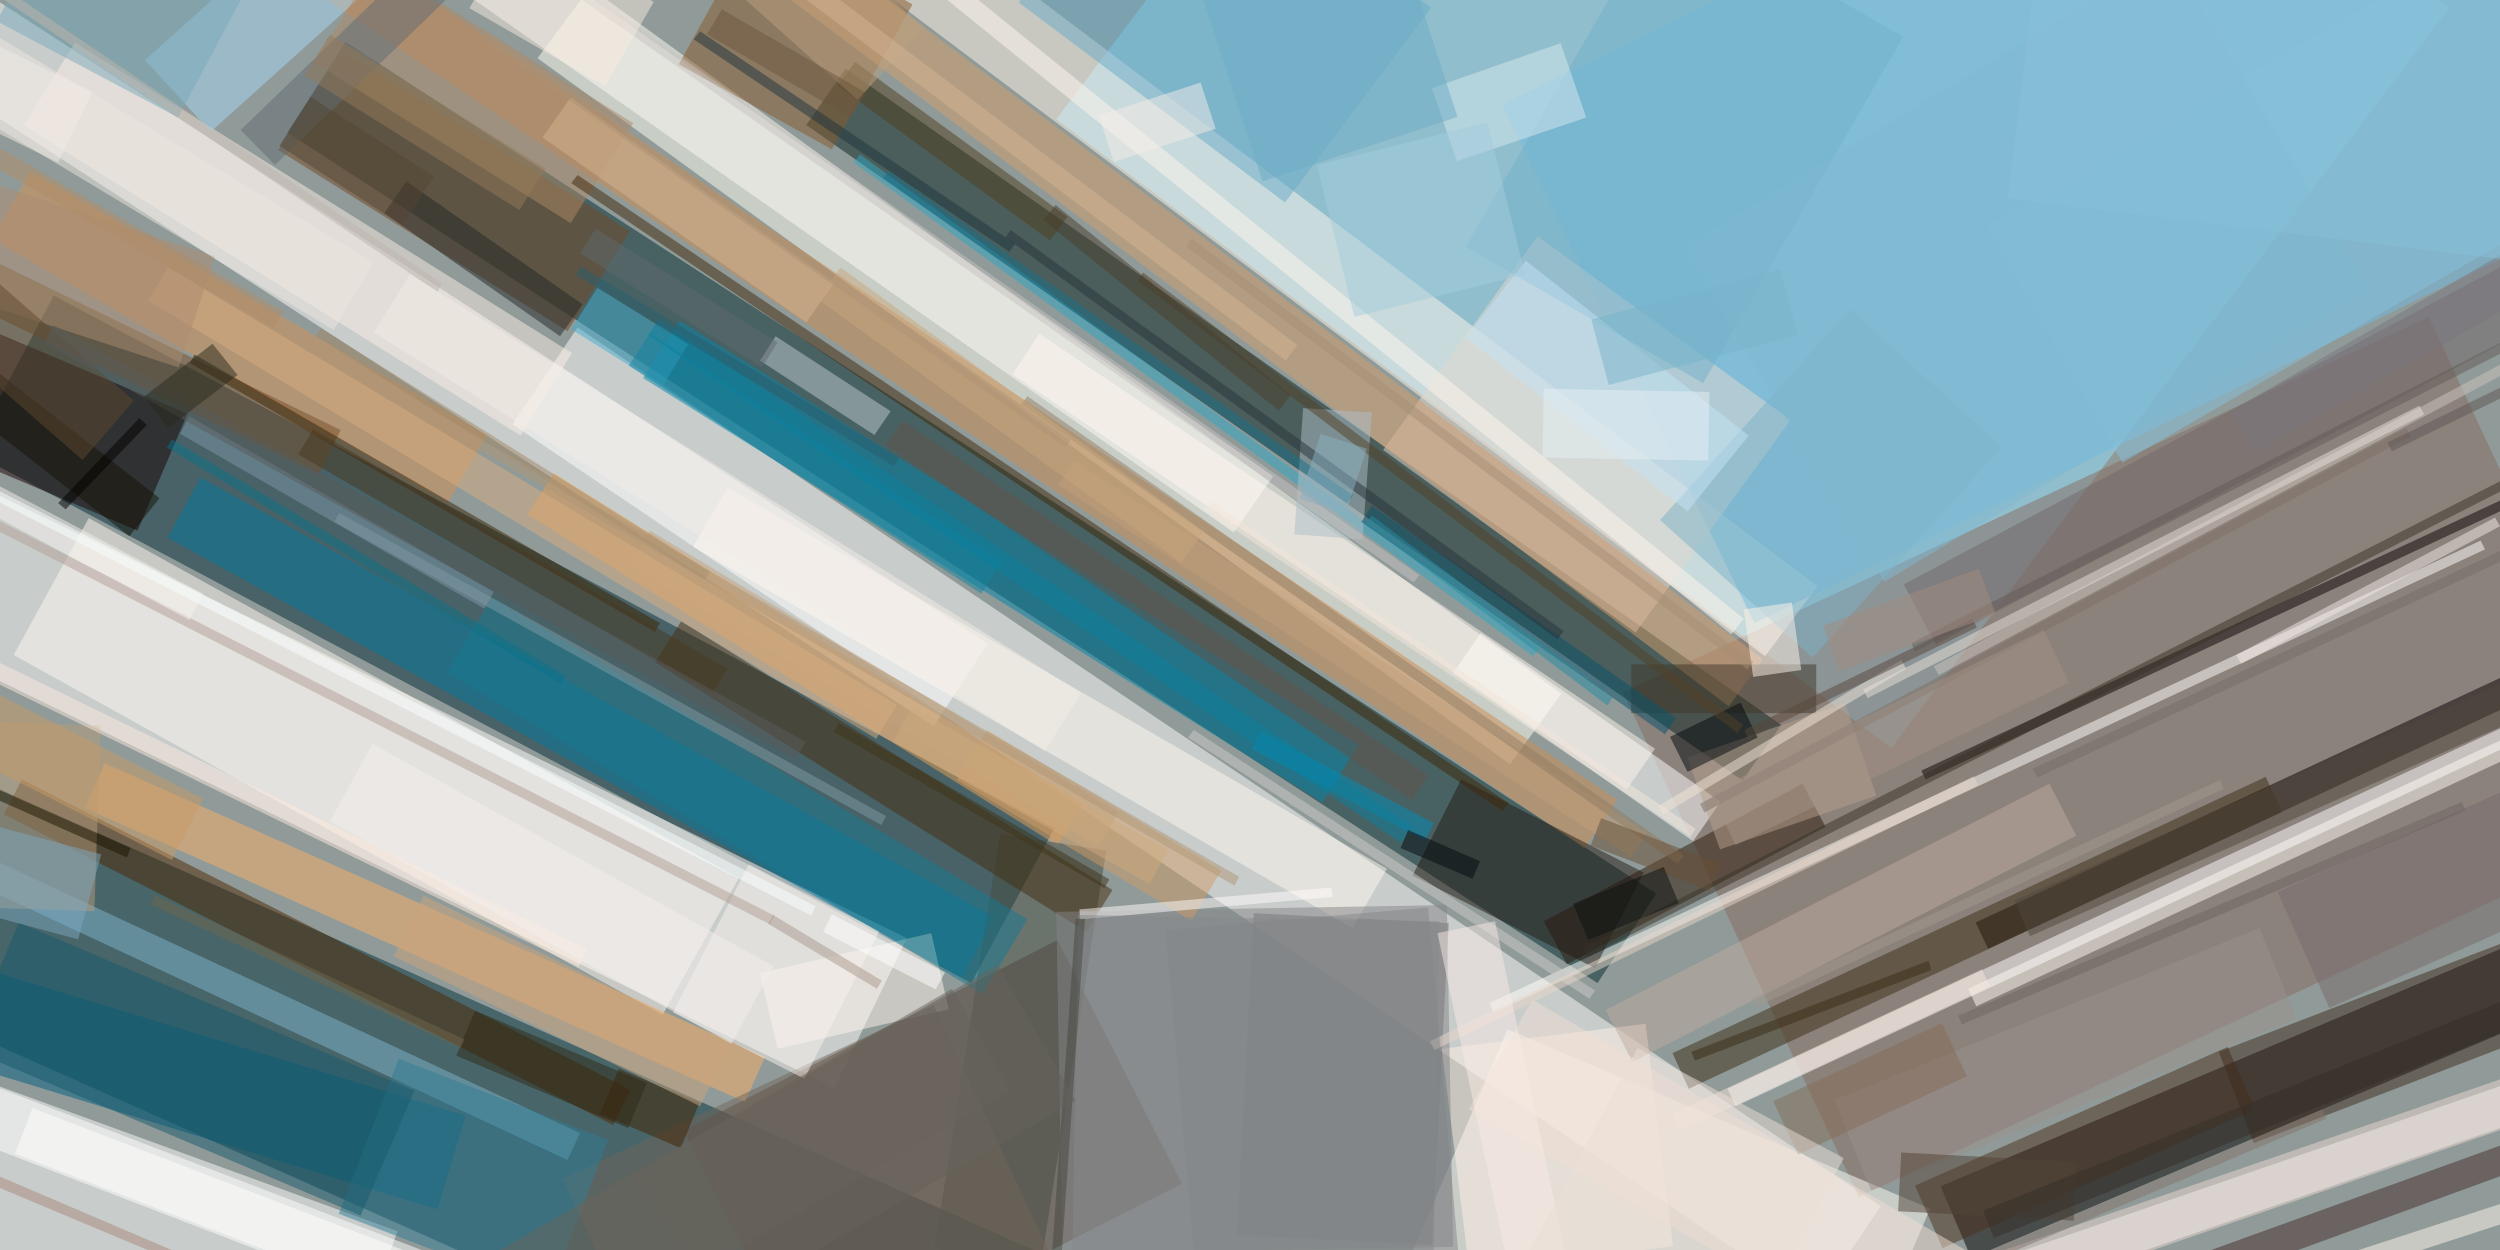 <svg xmlns="http://www.w3.org/2000/svg" viewBox="0 0 400 200"><path fill="#909b99" d="M0 0h400v200H0z"/><path fill="#002b36" fill-opacity=".5" d="M168.7 132.5l-13.3 24.8-160-85 13.2-25z"/><path fill="#fff" fill-opacity=".5" d="M-3.8 77.5l148.9 72.6-11.6 24-149-72.7z"/><path fill="#93e2ff" fill-opacity=".5" d="M169 19.1l89.4-118.5L391.9 1.2l-89.3 118.5z"/><path fill="#00303b" fill-opacity=".5" d="M177.2 205.3l-15.3 34.2-181.3-80.7L-4 124.5z"/><path fill="#fff" fill-opacity=".5" d="M92.4 52.4L300.9 193l-10.5 15.6L82 67.9z"/><path fill="#002a2e" fill-opacity=".5" d="M255.6 157.3L46 21.2l9.3-14.5L265 143z"/><path fill-opacity=".5" d="M310.5 189.8l100.7-42.7 4.9 11.5-100.7 42.7z"/><path fill="#fffff5" fill-opacity=".5" d="M94.4-2l155.4 113-8.2 11.3L86 9.3z"/><path fill="#fff" fill-opacity=".5" d="M-22.9-14.5L158 103l-8.6 13.2L-31.4-1.4zm10.1 183.7L63.6 197l-11.8 32.3-76.3-27.8z"/><path fill="#896b60" fill-opacity=".5" d="M259.7 110.8l128.9-60.1 37.6 80.7-128.8 60.1z"/><path fill="#fffff8" fill-opacity=".5" d="M224 205l17.2-40.3 67.6 28.7-17.1 40.3z"/><path fill="#594539" fill-opacity=".5" d="M129.2 219.9l-19.8-39 59.8-30.5 19.9 39z"/><path fill="#08221e" fill-opacity=".5" d="M278.8 124.9L129 20l6.3-9L285 116z"/><path fill="#fff6eb" fill-opacity=".5" d="M132.6-7.8l8.5-11.3L290.8 93.8l-8.4 11.2z"/><path fill="#73bde0" fill-opacity=".5" d="M399-60.6l40.4 82.9-158.7 77.4-40.4-82.9z"/><path fill="#090000" fill-opacity=".5" d="M316.1 147.6l89.2-41.6 2 4.2-89.2 41.6z"/><path fill="#e8a057" fill-opacity=".5" d="M173.4 128.7l-4.2 6.6-84.8-53 4.2-6.6z"/><path fill="#fff" fill-opacity=".5" d="M277.7 177l-1.3-2.8 160-74.6 1.3 2.8z"/><path fill="#6d6a6f" fill-opacity=".5" d="M197.9 197.6l2.7-51.5 31.2 1.6-2.7 51.5z"/><path fill="#190000" fill-opacity=".5" d="M30 66.2l-8 18.7-50.4-21.4 8-18.7z"/><path fill="#fff" fill-opacity=".5" d="M419.4 173.8L299.8 215l-2-6 119.6-41.2z"/><path fill="#cc8d51" fill-opacity=".5" d="M23-31l235.8 159-5.3 7.7-235.7-159z"/><path fill="#fff9f1" fill-opacity=".5" d="M2.2 104.8l12-21.9 104 57.6-12.2 21.9z"/><path fill="#00789f" fill-opacity=".5" d="M26.8 86l5.3-9.6 127 70.4-5.2 9.6z"/><path fill="#fff" fill-opacity=".5" d="M232.5 107.7l4.4-6.4 38.4 27-4.4 6.3z"/><path fill="#474c42" fill-opacity=".5" d="M177 136.1l-10.5 66.4-17-2.7 10.5-66.4z"/><path fill="#0085aa" fill-opacity=".5" d="M108.7 51.3l108.7 67.9-5.8 9.2-108.7-67.9z"/><path fill="#fbb068" fill-opacity=".5" d="M119.2 176.3l-105.6-47 3.1-7.2 105.7 47z"/><path fill="#fffffc" fill-opacity=".5" d="M239 162l-.7-1.5 158.6-74 .7 1.4z"/><path fill="#2c1808" fill-opacity=".5" d="M250.7 154.3l-3.7-6.9 41.4-22 3.7 6.9z"/><path fill="#d49153" fill-opacity=".5" d="M71.7 80.4l-73-42.2 6.2-10.8 73 42.2z"/><path fill="#4c2600" fill-opacity=".5" d="M.6 130.3l2.9-5.6 97.4 49.7-2.8 5.6z"/><path fill="#080200" fill-opacity=".5" d="M487.2 39.4l.7 1.4-179.8 83.9-.7-1.4z"/><path fill="#734625" fill-opacity=".5" d="M44.5 24l10-16 46.3 29-10 16z"/><path fill="#3b2c14" fill-opacity=".5" d="M362.5 124.3l2.7 5.6-95 44.3-2.6-5.7z"/><path fill="#005d7e" fill-opacity=".5" d="M-43.5 142.5l118 36-4.5 15-118-36.1z"/><path fill="#e2d9d0" fill-opacity=".5" d="M286.5 67.2l-24.8 34L221.3 72 246 37.8z"/><path fill="#7eb6ce" fill-opacity=".5" d="M92.8 181.3l-2 4.3-113.3-52.9 2-4.2z"/><path fill="#fffdf8" fill-opacity=".5" d="M203.7 76.2l-6.3 9L54.1-15.3l6.3-9z"/><path fill="#fff" fill-opacity=".5" d="M113.1 217.5l-3.4 8.8-118.1-45.4 3.3-8.7z"/><path fill="#88582c" fill-opacity=".5" d="M108.6 10.3L121.5-13 146 .7l-12.9 23.2z"/><path fill="#fdefe5" fill-opacity=".5" d="M83.3 69.7L3.8 20.1 12 6.8l79.5 49.7z"/><path fill="#d59f6c" fill-opacity=".5" d="M276.6 113L113-10.2l5.6-7.5 163.5 123.2z"/><path fill="#fff0e6" fill-opacity=".5" d="M235.1 203.4l-4.4-35.6 32.6-4 4.4 35.6z"/><path fill="#774f2a" fill-opacity=".5" d="M51.1 75.9l-88.5-43.2 3.5-7 88.4 43.1z"/><path fill="#4c311d" fill-opacity=".5" d="M306.4 189.7l50-22.2 4.4 10-50 22.2z"/><path fill="#fff9ee" fill-opacity=".5" d="M116.4 78l105.5 61-5.5 9.5-105.5-61z"/><path fill="#251a15" fill-opacity=".5" d="M263 139.6l-7.8 15.3-29.2-14.8 7.8-15.4z"/><path fill="#472d2b" fill-opacity=".5" d="M403.6 182l1.6 4.3-57.2 20.9-1.7-4.5z"/><path fill="#472f10" fill-opacity=".5" d="M178 142.4l-4.2 6.7-69-43.1 4.2-6.6z"/><path fill="#a7d8f5" fill-opacity=".5" d="M52.3-16.5L62.7-5l-29 26.1L23.2 9.6z"/><path fill="#858589" fill-opacity=".5" d="M232.5 199.5l-62.5 1-1-54.6 62.5-1.1z"/><path fill="#c3cad2" fill-opacity=".5" d="M121.6 57.7l2.5-3.9 18.4 12-2.6 3.8z"/><path fill="#2fa7c5" fill-opacity=".5" d="M246.2 103.7l-.9 1.3-108.7-79 1-1.3z"/><path fill="#ce9d66" fill-opacity=".5" d="M195.4 139.3l-4.8 8-37.5-22.5 4.8-8z"/><path fill="#ad8967" fill-opacity=".5" d="M101.3 19.7l-10 16-41-25.7 10-16z"/><path fill="#b7a18c" fill-opacity=".5" d="M270 121.2l25.2-8.7 5 14.8-25 8.6z"/><path fill="#fff5ed" fill-opacity=".5" d="M124.4 167.8l-2.8-12.1 27.4-6.4 2.8 12.2z"/><path fill="#71655b" fill-opacity=".5" d="M90 188.6l59.4-27.8 18.5 39.7-59.5 27.7z"/><path fill="#beaa9f" fill-opacity=".5" d="M256.9 161.6l71-36.2 4.3 8.3-71 36.2z"/><path fill="#68abc9" fill-opacity=".5" d="M229 1.2l-23.4 31.2L163 .4l23.5-31.2z"/><path fill="#87c3dc" fill-opacity=".5" d="M446.3-38L468.2-.3 339.6 74l-21.8-37.9z"/><path fill="#3c2200" fill-opacity=".5" d="M30.4 58.1l.7-1.4 74.5 43-.8 1.4z"/><path fill="#412709" fill-opacity=".5" d="M92.4 28l149 100.5-1 1.3-149-100.5z"/><path fill="#3f2a1d" fill-opacity=".5" d="M424.7 158.3l-64.1 24.6-5.6-14.6 64.1-24.6z"/><path fill="#fffdf5" fill-opacity=".5" d="M316.2 161l-1.3-2.8 104.8-48.9 1.3 2.8z"/><path fill="#fff7ef" fill-opacity=".5" d="M260.3 126.3L162 59.9l4.3-6.5 98.5 66.4z"/><path fill="#fff7ee" fill-opacity=".5" d="M150.7-.7l2-2.4L279 99l-2 2.5z"/><path fill="#f0ded3" fill-opacity=".5" d="M329 208.4L319 226l-84-48.5 10.2-17.5z"/><path fill="#b79c7c" fill-opacity=".5" d="M15.1 145.8l-29.7-1 1-29.7 29.7 1z"/><path fill="#4f493c" fill-opacity=".5" d="M473.6 76.7l2.5 5.8-151.3 67.3-2.5-5.7z"/><path fill="#fff9ec" fill-opacity=".5" d="M343 211.2l111.5-36.3 1 3L344 214.1z"/><path fill="#c2a27c" fill-opacity=".5" d="M179 130l-3.3 5.4-75-45.1 3.3-5.4z"/><path fill="#fffcfc" fill-opacity=".5" d="M213.3 143.5l-40.5 3.6-.1-1.6L213 142z"/><path fill="#acbec8" fill-opacity=".5" d="M208.5 65.3l11 .7-1.5 20.3-10.9-.8z"/><path fill="#f9f3ed" fill-opacity=".5" d="M107.7 162l12.1-23.7 20.9 10.7-12 23.6z"/><path fill="#ccc4bf" fill-opacity=".5" d="M457 28l.8 1.4L310.2 108l-.8-1.4z"/><path fill="#42afd3" fill-opacity=".5" d="M95.6 46l14.5 9.1-4.1 6.7-14.6-9.1z"/><path fill="#393227" fill-opacity=".5" d="M254 153.1l-.8-1.4 147.6-75.1.7 1.3z"/><path fill="#b29f95" fill-opacity=".5" d="M123.9 146.5l-.7 1.4-139.3-71 .8-1.3z"/><path fill="#307d95" fill-opacity=".5" d="M63.8 169.4l33.5 13-9.5 24.7-33.6-12.9z"/><path fill="#73b1cb" fill-opacity=".5" d="M266.6-16l37.9 21.9-32 55.4-38-21.8z"/><path fill="#d6e8ee" fill-opacity=".5" d="M253.8 18.8l-20.7 7-4-11.7 20.6-7.2z"/><path fill="#167a92" fill-opacity=".5" d="M78.7 95.6l85.7 51.5-7.2 12-85.7-51.5z"/><path fill="#716669" fill-opacity=".5" d="M448 17.2l5.2 9.6-143.5 76.3-5.1-9.6z"/><path fill="#7cb2c8" fill-opacity=".5" d="M320.3 71.5L290 105.2l-24.4-22L296 49.5z"/><path fill="#d8af83" fill-opacity=".5" d="M23.7 48.1l3.2-5.3 116.6 70-3.3 5.4z"/><path fill="#62524a" fill-opacity=".5" d="M141.7 71.2l2.7-3.9 84.2 56.8-2.7 3.9z"/><path fill="#222726" fill-opacity=".5" d="M93.2 48.7l-3.6 5.1-28.1-19.7L65 29z"/><path fill="#3e362a" fill-opacity=".5" d="M261 106.3h29.6v7.8H261z"/><path fill="#1d353c" fill-opacity=".5" d="M162.4 39l-.9 1.3-50.5-34 1-1.3z"/><path fill="#c5e5f6" fill-opacity=".5" d="M270 81.8L234.5 54l9.6-12.3 35.7 28z"/><path fill="#7c99a9" fill-opacity=".5" d="M77.5 97.4l-48.7-28 1.5-2.8L79 94.7z"/><path fill="#008db8" fill-opacity=".5" d="M228 134.5l-27.7-14.7 1.5-2.7 27.6 14.6z"/><path fill="#c7c2c0" fill-opacity=".5" d="M72.2-16.6L227.1 92l-.9 1.2L71.3-15.3z"/><path fill="#ccccca" fill-opacity=".5" d="M190.1 118l.9-1.2 64.2 41.7-.9 1.3z"/><path fill="#513f1e" fill-opacity=".5" d="M168 38.5l-34-24.8 2.8-3.8 34 24.8z"/><path fill="#175b6f" fill-opacity=".5" d="M-5.4 167.7L3 147.6l63.3 26.9-8.6 20z"/><path fill="#766b6b" fill-opacity=".5" d="M364.4 142.7l61.4-27.4L434 134l-61.3 27.3z"/><path fill="#ecd8d1" fill-opacity=".5" d="M437.1 168l-138.9 48-2.5-7.4 138.9-47.8z"/><path fill="#626c72" fill-opacity=".5" d="M44 26.4l-5.5-5.6 47.2-45.6 5.5 5.6z"/><path fill="#422300" fill-opacity=".5" d="M96 178.2l3-7.2 12.9 5.5-3 7.2z"/><path fill="#1a1500" fill-opacity=".5" d="M-6.8 125.1l.6-1.4 27.1 12-.6 1.5z"/><path fill="#d7b590" fill-opacity=".5" d="M133.5 45.2l-4.5 6.4L86.8 22l4.5-6.4z"/><path fill="#fdebde" fill-opacity=".5" d="M92.6 154.7L-26.8 96.5l1.4-2.8L94 151.9z"/><path fill="#6b645b" fill-opacity=".5" d="M80.5 221.4l-9.4-16.2 81.2-47 9.4 16.3z"/><path fill="#483920" fill-opacity=".5" d="M114 111L47.7 72.7l2.4-4 66.3 38.3z"/><path fill="#cba57b" fill-opacity=".5" d="M112 177l-49-24 4.8-9.7 49.1 24z"/><path fill="#03090d" fill-opacity=".5" d="M270 123.5l-2.8-5.6 11.3-5.5 2.7 5.6z"/><path fill="#78aaba" fill-opacity=".5" d="M-.5 3.4l11-20.7 29 15.4-11 20.7z"/><path fill="#c09f7b" fill-opacity=".5" d="M261 137.2l-91.7-59.6 2.5-3.9 91.7 59.6z"/><path fill="#868a8d" fill-opacity=".5" d="M172.5 146.4l57.8 1-1.2 70.3-57.8-1z"/><path fill="#7f9aa5" fill-opacity=".5" d="M141 132L53.5 83.5l.8-1.4 87.5 48.5z"/><path fill="#9a918d" fill-opacity=".5" d="M367.4 163l-68 27.5-5.9-14.5 68-27.5z"/><path fill="#151204" fill-opacity=".5" d="M25.5 79.7l-4.8 6.1-25.9-20.2 4.8-6.1z"/><path fill="#f4ede8" fill-opacity=".5" d="M194.5 20.6l-16.3 5.3-2.4-7.4 16.3-5.3z"/><path fill="#fff4e8" fill-opacity=".5" d="M280.5 108.3L279 97.5l7.7-1.1 1.5 10.8z"/><path fill="#06536c" fill-opacity=".5" d="M266.4 117.5l-48.6-34 1.7-2.6 48.7 34z"/><path fill="#ac8d71" fill-opacity=".5" d="M-17.6 24l52 17-5.8 17.8-52-17z"/><path fill="#f7efe8" fill-opacity=".5" d="M9.3 26l-22.5-11 5.5-11.3 22.5 11z"/><path fill="#907c62" fill-opacity=".5" d="M164.4 63.4l105 73.5-1 1.3-105-73.5z"/><path fill="#7c6f65" fill-opacity=".5" d="M272.7 130l-.7-1.4 113-60.1.7 1.3z"/><path fill="#f2e6d8" fill-opacity=".5" d="M304.2 105.6l.8 1.4-38.9 23.3-.8-1.3z"/><path fill="#15718d" fill-opacity=".5" d="M142.2 27.3l74.3 52-1 1.2-74.2-52z"/><path fill="#e8d6c9" fill-opacity=".5" d="M228.8 166.6l87-42.4.7 1.4-87 42.4z"/><path fill="#f7f1ec" fill-opacity=".5" d="M32.5 95l-2.2 4.2-33.1-17.7 2.2-4z"/><path fill="#f8ebe4" fill-opacity=".5" d="M243.6 213.5L230 149.3l9.2-1.9 13.6 64.2z"/><path fill="#27323a" fill-opacity=".5" d="M161.7 36.8l88.5 64.2-1 1.3L160.9 38z"/><path fill="#f6e7da" fill-opacity=".5" d="M318.4 157.8L268.8 181l-1.3-2.8 49.6-23.1z"/><path fill="#f4ebe7" fill-opacity=".5" d="M399.2 82.8l.8 1.4-41.4 22-.8-1.4z"/><path fill="#a29184" fill-opacity=".5" d="M273.6 126.8l53.4-26 4 8.4-53.3 26z"/><path fill="#a38865" fill-opacity=".5" d="M113.6 91.5l-.8 1.3-62.3-39 .8-1.3z"/><path fill="#fffffb" fill-opacity=".5" d="M65.1 208.7L2.4 184.6l2.8-7.3 62.7 24z"/><path fill="#c99a64" fill-opacity=".5" d="M27.5 137.6l-33.4-17 5-9.8 33.4 17z"/><path fill="#84746c" fill-opacity=".5" d="M316.9 200.7l54.7-23.2.6 1.5-54.7 23.2z"/><path fill="#bba07f" fill-opacity=".5" d="M126.8-14.4l21 18.8L137.2 16l-21-18.8z"/><path fill="#58473a" fill-opacity=".5" d="M279.7 118.2l-.6-1.4L315.6 99l.7 1.4z"/><path fill="#534028" fill-opacity=".5" d="M182 44.9l.9-1.3 96 72.4-.9 1.3z"/><path fill="#a88879" fill-opacity=".5" d="M-2 187.4l37.4 16-.6 1.3L-2.6 189z"/><path fill="#45463e" fill-opacity=".5" d="M165.4 242l6.7-95h1.5l-6.6 95.1z"/><path fill="#fff" fill-opacity=".5" d="M151.2 155.6l-1.5 2.7-18-9.2 1.4-2.8z"/><path fill="#f7eadf" fill-opacity=".5" d="M75.1 1.3L83-12.2 104.6.3l-7.8 13.5z"/><path fill="#1284a0" fill-opacity=".5" d="M100.6 58.5l3.4-5.2 56.3 36.6L157 95z"/><path fill="#504235" fill-opacity=".5" d="M304.2 184.4l28 1.5-.4 9.4-28.1-1.5z"/><path fill="#0a728d" fill-opacity=".5" d="M27.5 70.3l63 37.8-.8 1.3-63-37.8z"/><path fill="#a5cddc" fill-opacity=".5" d="M244 43.9l-27.3 6.8-6-24.3 27.3-6.8z"/><path fill="#7ea8c0" fill-opacity=".5" d="M-11 129.4l27.2 7.3-3.7 13.6-27.1-7.3z"/><path fill="#3b2d15" fill-opacity=".5" d="M309 155.2l-37.8 14.5-.6-1.4 38-14.6z"/><path fill="#c8a77c" fill-opacity=".5" d="M130.8 47.8l3.7-5L192.6 85l-3.6 5z"/><path fill="#0b809e" fill-opacity=".5" d="M224.2 134.9L103.7 53.6l1.8-2.6L226 132.3z"/><path fill="#b09777" fill-opacity=".5" d="M197.5 141.7L68.9 67.5l.8-1.4 128.6 74.2z"/><path fill="#625b56" fill-opacity=".5" d="M305.8 102.9L470 19.2l.7 1.4-164.3 83.7z"/><path fill="#5e492e" fill-opacity=".5" d="M-10.4 53l8.2-9.4 23.6 20.5-8.2 9.5z"/><path fill="#f4efed" fill-opacity=".5" d="M59.6 119l64.2 35.6L117 167l-64.2-35.6z"/><path fill="#ece6e0" fill-opacity=".5" d="M53.4 52.8l-61.6-37L-1.8 5l61.6 37z"/><path fill="#846c56" fill-opacity=".5" d="M310.7 163.7l4 8.5-27 12.5-4-8.5z"/><path fill="#81b9d0" fill-opacity=".5" d="M269.3 39.5L347-7.2l32.2 53.6-77.7 46.7z"/><path fill="#02080f" fill-opacity=".5" d="M235.6 140.6l-11.5-4.9 1.2-2.9 11.5 5z"/><path fill="#e9e0d9" fill-opacity=".5" d="M298.8 111.7l-.7-1.4 89-45.4.8 1.4z"/><path fill="#d4b493" fill-opacity=".5" d="M205.7 57.7L128.3-.6l2-2.5 77.3 58.3z"/><path fill="#694f35" fill-opacity=".5" d="M256.2 130.9l19 7.3-1.7 4.3-19-7.2z"/><path fill="#a58e74" fill-opacity=".5" d="M280.5 105.9l-.9 1.2-89.8-67.7.9-1.2z"/><path fill="#947a5a" fill-opacity=".5" d="M83.1 33.6L48.7 12.1l4.1-6.6L87.3 27z"/><path fill="#f3e7db" fill-opacity=".5" d="M271.3 132.6l-.8 1.3-77.8-52.4 1-1.3z"/><path fill="#a1988f" fill-opacity=".5" d="M355.2 124.8l.6 1.4-75 35-.7-1.4z"/><path fill="#bdb5ac" fill-opacity=".5" d="M-50.5-34.5l.9-1.3L70.8 45.4l-.8 1.3z"/><path fill="#a8988c" fill-opacity=".5" d="M123.7 146.4l17.4 10.5-.8 1.3-17.4-10.4z"/><path fill="#ebded7" fill-opacity=".5" d="M262 167.7l33 17.6-24.1 45.5-33.2-17.6z"/><path fill="#5f5455" fill-opacity=".5" d="M415.7 54.4l.7 1.4-33.7 16.4-.7-1.4z"/><path fill="#6dadc6" fill-opacity=".5" d="M233.2 18.7L202 29l-15-46 31.3-10.2z"/><path fill="#2f2b16" fill-opacity=".5" d="M103.5 173.3l-3 7.2L73 168.9l3-7.2z"/><path fill="#544533" fill-opacity=".5" d="M44.7 23.3l5-7.8 19.7 12.7-5 7.9z"/><path fill="#f8ffff" fill-opacity=".5" d="M-3.2 77l133.7 68-.7 1.5L-4 78.4z"/><path fill="#5a5b5a" fill-opacity=".5" d="M128.9 118.7l-1.6 2.7L7.1 54.8 8.6 52z"/><path fill="#f3ede7" fill-opacity=".5" d="M167.2 120.2l-107.4-67 5.8-9.3 107.4 67z"/><path fill="#6c6561" fill-opacity=".5" d="M313.3 162.5l80.6-34.2.6 1.4-80.6 34.2z"/><path fill="#3f341a" fill-opacity=".5" d="M177.5 140.7l-.8 1.4-43.3-25 .8-1.4z"/><path fill="#2a2b1c" fill-opacity=".5" d="M26.9 68.5l-3.9-5L34 55l4 5z"/><path fill="#61696f" fill-opacity=".5" d="M95.3 36.6l29.1 18.2-2.5 4-29.1-18.3z"/><path fill="#ceaa7f" fill-opacity=".5" d="M186.9 136l-3 5.4-41-22.7 3-5.5z"/><path fill="#a28c7e" fill-opacity=".5" d="M316.6 91l2.7 7.3-25 9.1-2.6-7.3z"/><path fill="#0c110e" fill-opacity=".5" d="M266.2 138.7l2.4 5.8-14.5 5.9-2.4-5.8z"/><path fill="#483e2c" fill-opacity=".5" d="M204.6 65.7l-37.7-30.5 2-2.4 37.6 30.4z"/><path fill="#858788" fill-opacity=".5" d="M233.8 205.9l-42 3.6-5.3-60.7 42-3.6z"/><path fill="#ad9274" fill-opacity=".5" d="M170.5 71.6L77 6.2l.8-1.3 93.5 65.5z"/><path fill="#70664c" fill-opacity=".5" d="M73.7 167.7l-49.6-23 .7-1.5 49.5 23.1z"/><path fill-opacity=".5" d="M10.5 81.5l-1.2-1 13-13.6 1.2 1.1z"/><path fill="#295e6f" fill-opacity=".5" d="M143 74.6L92.1 44l.8-1.4 51 30.6z"/><path fill="#b08c69" fill-opacity=".5" d="M-4.7 21l50 28.8-1.5 2.7-50-28.9z"/><path fill="#6c573f" fill-opacity=".5" d="M113.1 5.5l2.4-4 23 13.3-2.4 4z"/><path fill="#67635c" fill-opacity=".5" d="M101.4 188l58.2-33.6 12.5 21.7-58.2 33.6z"/><path fill="#746c6b" fill-opacity=".5" d="M325.2 123L457 61.6l.7 1.4L326 124.4z"/><path fill="#248ca2" fill-opacity=".5" d="M258 111.6l-.8 1.3-38.7-29.2 1-1.2z"/><path fill="#7b767e" fill-opacity=".5" d="M409.6 35.3l3.9 6.8-52.8 30.4-3.9-6.7z"/><path fill="#352e28" fill-opacity=".5" d="M401.3 159.8l1.7 4.3-84 34-1.7-4.4z"/><path fill="#78b4ca" fill-opacity=".5" d="M287.6 53.6l-30.2 8-2.8-10.5 30.2-8z"/><path fill="#e7f0f4" fill-opacity=".5" d="M246.8 73.2l.2-11 26.5.5-.2 11z"/><path fill="#88c1d9" fill-opacity=".5" d="M327.9-22.5l90 11-6.7 54.3-90-11z"/><path fill="#8bb1c1" fill-opacity=".5" d="M215.3 82.2l-7.4-2.4 3.4-10.4 7.4 2.4z"/></svg>